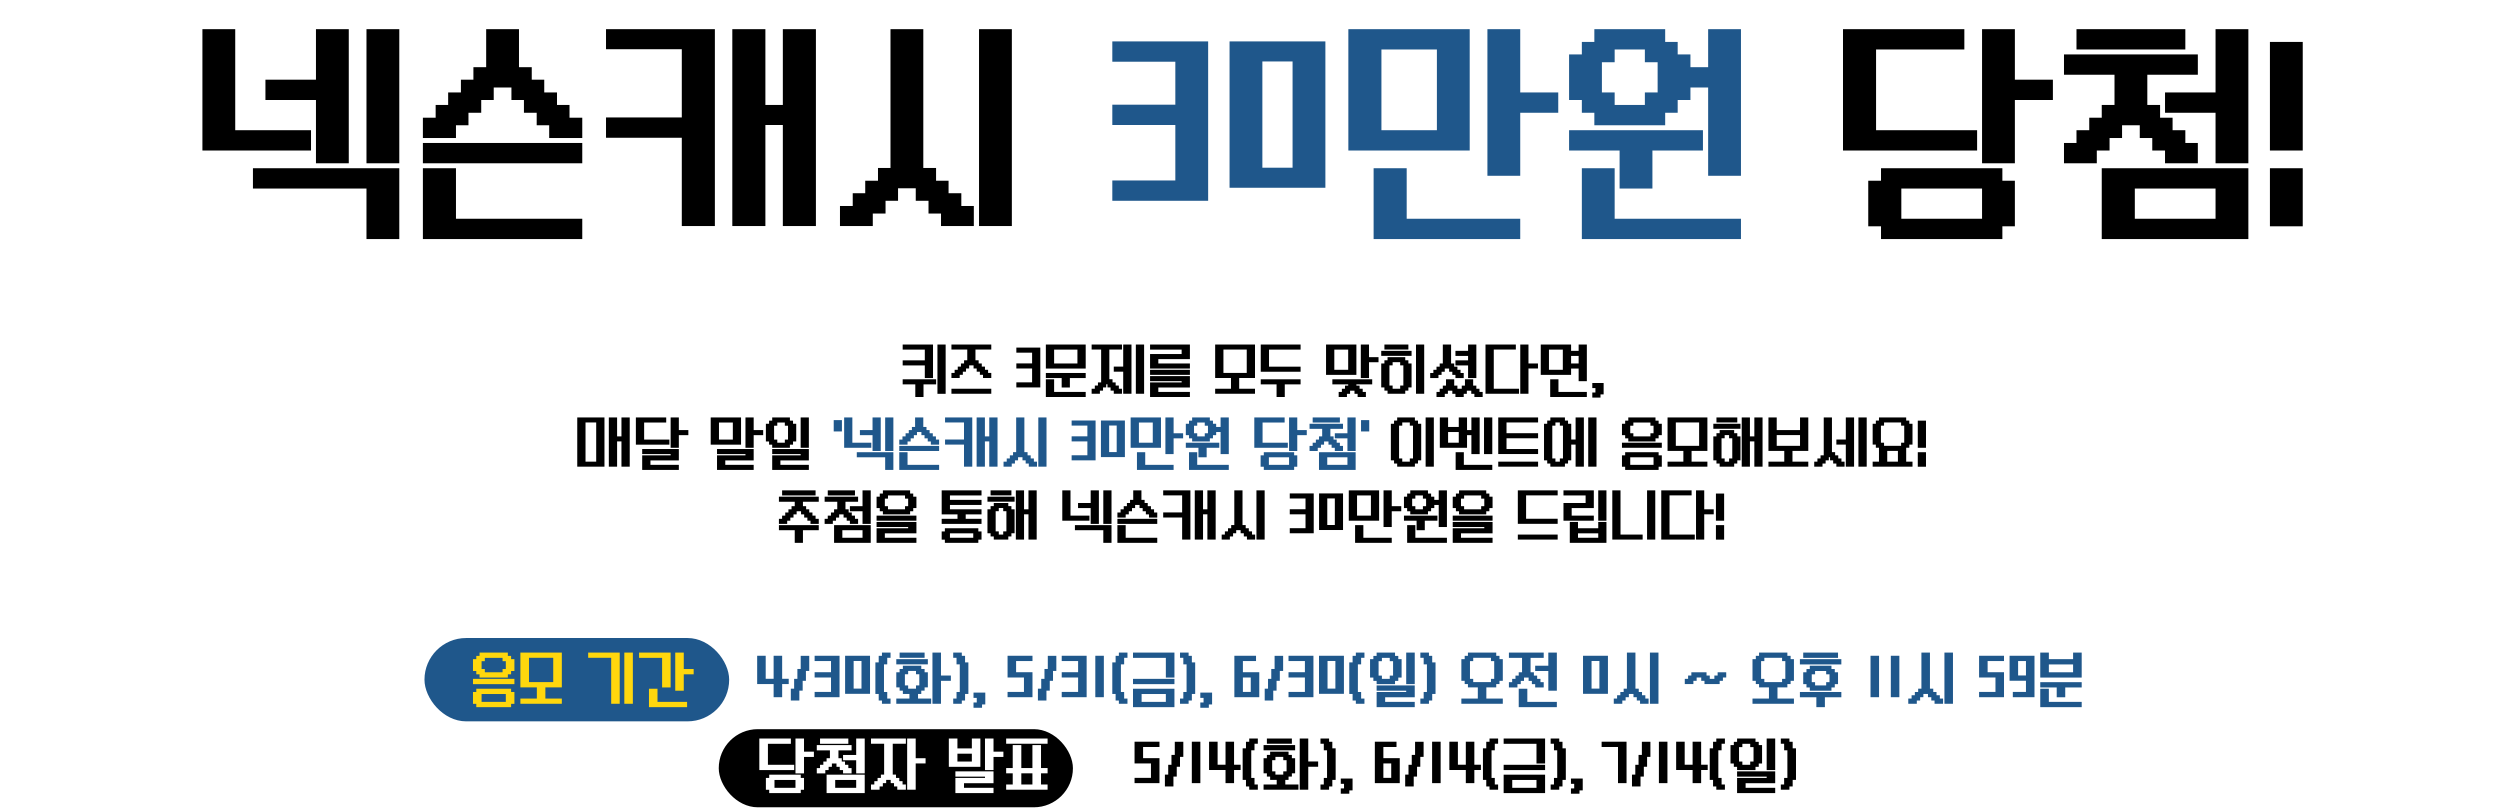 <svg width="960" height="311" viewBox="0 0 960 311" fill="none" xmlns="http://www.w3.org/2000/svg">
<g filter="url(#filter0_d_5011_5740)">
<path d="M140.729 87.8V68.4H97.129V60.6H153.329V87.8H140.729ZM121.329 58.7V34.4H101.929V26.6H121.329V7.2H133.929V58.7H121.329ZM140.729 58.7V7.2H153.329V58.7H140.729ZM77.729 53.8V7.2H90.329V46H119.429V53.8H77.729ZM162.39 87.8V60.6H175.09V80H223.59V87.8H162.39ZM162.39 58.7V50.9H223.59V58.7H162.39ZM162.39 49V41.2H167.29V36.3H172.09V31.5H176.99V26.6H181.79V21.8H186.69V7.2H199.29V21.8H204.19V26.6H208.99V31.5H213.89V36.3H218.69V41.2H223.59V49H210.89V44.1H206.09V39.3H201.19V34.4H196.39V29.6H189.59V34.4H184.79V39.3H179.89V44.1H175.09V49H162.39ZM261.81 82.8V48.9H232.71V41.1H261.81V14.9H232.71V7.2H274.51V82.8H261.81ZM281.21 82.8V7.2H293.91V36.3H300.61V7.2H313.31V82.8H300.61V44H293.91V82.8H281.21ZM322.549 82.8V75.1H327.449V70.2H332.249V65.4H337.149V60.5H341.949V7.2H354.549V60.5H359.449V65.4H364.249V70.2H369.149V75.1H373.949V82.8H361.349V78H356.549V73.1H351.649V68.3H344.849V73.1H340.049V78H335.149V82.8H322.549ZM375.949 82.8V7.2H388.549V82.8H375.949ZM722.31 87.8V82.9H717.41V65.4H722.31V60.6H768.91V65.4H773.71V82.9H768.91V87.8H722.31ZM761.11 80V68.4H730.11V80H761.11ZM761.11 58.7V7.2H773.71V26.6H788.31V34.4H773.71V58.7H761.11ZM707.71 53.8V7.2H754.31V15H720.41V46H759.21V53.8H707.71ZM807.071 87.8V60.6H863.371V87.8H807.071ZM850.771 80V68.4H819.771V80H850.771ZM792.571 58.7V50.9H797.371V46H802.271V41.2H807.071V36.3H811.971V24.7H792.571V16.9H843.971V24.7H824.571V36.3H829.471V41.2H834.271V46H839.171V50.9H843.971V58.7H831.371V53.8H826.471V49H821.671V44.1H814.871V49H810.071V53.8H805.171V58.7H792.571ZM850.771 58.7V39.3H831.371V31.5H850.771V7.2H863.371V58.7H850.771ZM797.371 15V7.2H839.171V15H797.371ZM871.651 82.9V60.6H884.251V82.9H871.651ZM871.651 53.8V12.1H884.251V53.8H871.651Z" fill="black"/>
<path d="M427.129 73.1V65.3H451.329V44H427.129V36.2H451.329V19.7H427.129V11.9H463.929V73.1H427.129ZM472.149 68.1V11.9H508.949V68.1H472.149ZM496.349 60.4V19.6H484.749V60.4H496.349ZM527.468 87.8V60.6H540.168V80H583.768V87.8H527.468ZM571.168 63.5V7.2H583.768V31.5H598.368V39.3H583.768V63.5H571.168ZM517.768 53.8V7.2H564.368V53.8H517.768ZM551.768 46V15H530.468V46H551.768ZM607.429 87.8V60.6H620.029V80H668.529V87.8H607.429ZM621.929 68.4V53.8H602.529V46H653.929V53.8H634.529V68.4H621.929ZM655.929 63.5V29.6H649.129V34.4H644.229V39.3H639.429V44.1H612.229V39.3H607.429V34.4H602.529V16.9H607.429V12.1H612.229V7.2H639.429V12.1H644.229V16.9H649.129V21.8H655.929V7.2H668.529V63.5H655.929ZM631.629 36.3V31.5H636.529V19.9H631.629V15H620.029V19.9H615.129V31.5H620.029V36.3H631.629Z" fill="#1F578B"/>
</g>
<g clip-path="url(#clip0_5011_5740)">
<path d="M351.477 152.45V147.6H346.627V145.65H359.477V147.6H354.627V152.45H351.477ZM359.977 151.225V132.3H363.127V151.225H359.977ZM355.127 145.175V140.325H346.627V138.375H355.127V134.25H346.627V132.3H358.277V145.175H355.127ZM365.352 151.2V149.275H380.652V151.2H365.352ZM365.352 145.15V143.2H366.577V142H367.777V140.775H369.002V139.575H370.202V138.35H371.427V134.225H365.352V132.3H380.652V134.225H374.577V138.35H375.802V139.575H377.002V140.775H378.227V142H379.427V143.2H380.652V145.15H377.477V143.925H376.277V142.725H375.052V141.5H373.852V140.3H372.152V141.5H370.952V142.725H369.727V143.925H368.527V145.15H365.352ZM390.277 148.775V146.825H396.327V141.5H390.277V139.55H396.327V135.425H390.277V133.475H399.477V148.775H390.277ZM401.607 152.45V145.65H404.782V150.5H416.907V152.45H401.607ZM407.682 148.8V145.175H401.607V143.225H416.907V145.175H410.832V148.8H407.682ZM401.607 141.525V132.3H416.907V141.525H401.607ZM413.732 139.575V134.25H404.782V139.575H413.732ZM419.187 151.2V149.275H420.412V148.05H421.612V146.85H422.837V134.225H419.187V132.3H430.837V134.225H425.987V145.625H427.212V146.85H428.412V148.05H429.637V149.275H430.837V151.2H427.687V150H426.462V148.775H425.262V147.575H424.787V148.775H423.562V150H422.362V151.2H419.187ZM431.312 151.2V142.725H427.687V140.775H431.312V132.3H434.487V151.2H431.312ZM436.162 151.2V132.3H439.337V151.2H436.162ZM441.622 152.45V146.85H453.747V146.375H441.622V144.425H456.922V148.8H444.797V150.5H456.922V152.45H441.622ZM441.622 143.95V142H456.922V143.95H441.622ZM441.622 141.525V135.95H453.747V134.25H441.622V132.3H456.922V137.9H444.797V139.575H456.922V141.525H441.622ZM466.622 151.2V149.275H472.697V145.15H466.622V132.3H481.922V145.15H475.847V149.275H481.922V151.2H466.622ZM478.747 143.2V134.225H469.797V143.2H478.747ZM490.202 152.45V147.6H484.127V145.65H499.427V147.6H493.352V152.45H490.202ZM484.127 142.75V132.3H499.427V134.25H487.302V140.8H499.427V142.75H484.127ZM514.052 152.45V150.5H515.277V149.275H516.477V148.075H517.702V147.6H511.627V145.65H526.927V147.6H520.852V148.075H522.077V149.275H523.277V150.5H524.502V152.45H521.327V151.225H520.127V150.025H518.427V151.225H517.227V152.45H514.052ZM522.552 145.175V132.3H525.702V137.15H529.352V139.1H525.702V145.175H522.552ZM509.202 143.95V132.3H520.852V143.95H509.202ZM517.702 142V134.25H512.377V142H517.702ZM532.817 151.2V150H531.617V148.775H530.392V139.575H531.617V138.35H532.817V137.15H539.617V138.35H540.817V139.575H542.042V148.775H540.817V150H539.617V151.2H532.817ZM543.742 151.2V132.3H546.892V151.2H543.742ZM537.667 149.275V148.05H538.892V140.3H537.667V139.075H534.767V140.3H533.542V148.05H534.767V149.275H537.667ZM530.392 136.65V134.725H542.042V136.65H530.392ZM531.617 134.225V132.3H540.817V134.225H531.617ZM551.617 152.45V150.5H552.842V149.275H554.042V148.075H555.267V145.65H558.417V148.075H559.642V149.275H561.317V148.075H562.542V145.65H565.692V148.075H566.917V149.275H568.117V150.5H569.342V152.45H566.167V151.225H564.967V150.025H563.267V151.225H562.067V152.45H558.892V151.225H557.692V150.025H555.992V151.225H554.792V152.45H551.617ZM549.192 145.175V143.225H550.417V142H551.617V140.8H552.842V139.575H554.042V132.3H557.217V139.575H558.417V140.8H559.642V142H560.842V143.225H562.067V145.175H558.892V143.95H557.692V142.75H556.467V141.525H554.792V142.75H553.567V143.95H552.367V145.175H549.192ZM563.742 145.175V140.325H558.892V138.375H563.742V136.675H558.892V134.725H563.742V132.3H566.917V145.175H563.742ZM570.432 151.2V132.3H582.082V134.225H573.607V149.275H583.307V151.2H570.432ZM583.782 151.2V132.3H586.932V139.575H590.582V141.5H586.932V151.2H583.782ZM595.273 152.45V145.65H598.448V150.5H609.348V152.45H595.273ZM606.198 146.375V141.525H603.298V143.95H591.648V132.3H603.298V134.725H606.198V132.3H609.348V146.375H606.198ZM600.123 142V134.25H594.798V142H600.123ZM606.198 139.575V136.675H603.298V139.575H606.198ZM611.443 152.675V150.725H612.643V149.025H611.443V147.075H615.793V151.45H614.593V152.675H611.443ZM221.665 179.2V160.3H232.115V179.2H221.665ZM233.79 179.2V160.3H236.965V167.575H238.64V160.3H241.815V179.2H238.64V169.5H236.965V179.2H233.79ZM228.94 177.275V162.225H224.84V177.275H228.94ZM246.6 180.45V174.85H257.525V174.375H246.6V172.425H260.675V176.8H249.775V178.5H260.675V180.45H246.6ZM257.525 171.95V160.3H260.675V165.15H264.325V167.1H260.675V171.95H257.525ZM244.175 170.75V160.3H255.825V162.25H247.35V168.8H257.05V170.75H244.175ZM275.335 180.45V174.85H286.26V174.375H275.335V172.425H289.41V176.8H278.51V178.5H289.41V180.45H275.335ZM286.26 171.95V160.3H289.41V165.15H293.06V167.1H289.41V171.95H286.26ZM272.91 170.75V160.3H284.56V170.75H272.91ZM281.41 168.8V162.25H276.085V168.8H281.41ZM296.526 180.45V174.85H307.451V174.375H296.526V172.425H310.601V176.8H299.676V178.5H310.601V180.45H296.526ZM296.526 171.95V170.75H295.326V169.525H294.101V162.725H295.326V161.525H296.526V160.3H303.326V161.525H304.526V162.725H305.751V169.525H304.526V170.75H303.326V171.95H296.526ZM307.451 171.95V160.3H310.601V171.95H307.451ZM301.376 170V168.8H302.601V163.475H301.376V162.25H298.476V163.475H297.251V168.8H298.476V170H301.376ZM536.516 179.2V178H535.316V176.775H534.091V162.725H535.316V161.5H536.516V160.3H543.316V161.5H544.516V162.725H545.741V176.775H544.516V178H543.316V179.2H536.516ZM547.441 179.2V160.3H550.591V179.2H547.441ZM541.366 177.275V176.05H542.591V163.45H541.366V162.225H538.466V163.45H537.241V176.05H538.466V177.275H541.366ZM558.966 180.45V173.65H562.116V178.5H573.041V180.45H558.966ZM565.016 174.375V167.1H563.341V171.95H552.891V160.3H556.066V163.95H560.166V160.3H563.341V165.15H565.016V160.3H568.191V174.375H565.016ZM569.866 174.375V160.3H573.041V174.375H569.866ZM560.166 170V165.9H556.066V170H560.166ZM575.326 179.2V177.275H590.626V179.2H575.326ZM575.326 174.35V160.3H590.626V162.225H578.501V166.35H590.626V168.3H578.501V172.425H590.626V174.35H575.326ZM595.33 179.2V178H594.13V176.775H592.905V162.725H594.13V161.5H595.33V160.3H600.93V161.5H602.13V162.725H603.355V168.775H605.03V160.3H608.205V179.2H605.03V170.725H603.355V176.775H602.13V178H600.93V179.2H595.33ZM609.88 179.2V160.3H613.055V179.2H609.88ZM598.98 177.275V176.05H600.18V163.45H598.98V162.225H597.28V163.45H596.08V176.05H597.28V177.275H598.98ZM624.06 180.45V179.225H622.835V174.85H624.06V173.65H636.91V174.85H638.135V179.225H636.91V180.45H624.06ZM634.96 178.5V175.6H626.01V178.5H634.96ZM622.835 171.95V170H638.135V171.95H622.835ZM625.26 169.525V168.325H624.06V167.1H622.835V162.725H624.06V161.525H625.26V160.3H635.71V161.525H636.91V162.725H638.135V167.1H636.91V168.325H635.71V169.525H625.26ZM633.76 167.575V166.375H634.96V163.475H633.76V162.25H627.21V163.475H626.01V166.375H627.21V167.575H633.76ZM640.34 179.2V177.275H646.415V173.15H640.34V160.3H655.64V173.15H649.565V177.275H655.64V179.2H640.34ZM652.465 171.2V162.225H643.515V171.2H652.465ZM660.345 179.2V178H659.12V176.775H657.92V167.575H659.12V166.35H660.345V165.15H665.92V166.35H667.12V167.575H668.345V176.775H667.12V178H665.92V179.2H660.345ZM668.82 179.2V160.3H671.97V167.575H673.67V160.3H676.82V179.2H673.67V169.5H671.97V179.2H668.82ZM663.97 177.275V176.05H665.195V168.3H663.97V167.075H662.27V168.3H661.07V176.05H662.27V177.275H663.97ZM657.92 164.65V162.725H668.345V164.65H657.92ZM659.12 162.225V160.3H667.12V162.225H659.12ZM679.085 179.2V177.275H685.16V173.15H679.085V160.3H682.26V165.15H691.21V160.3H694.385V173.15H688.31V177.275H694.385V179.2H679.085ZM691.21 171.2V167.075H682.26V171.2H691.21ZM696.665 179.2V177.275H697.89V176.05H699.09V174.85H700.315V160.3H703.465V173.625H704.69V174.85H705.89V176.05H707.115V177.275H708.315V179.2H705.165V178H703.94V176.775H702.74V175.575H702.265V176.775H701.04V178H699.84V179.2H696.665ZM708.79 179.2V170.725H705.165V168.775H708.79V160.3H711.965V179.2H708.79ZM713.64 179.2V160.3H716.815V179.2H713.64ZM719.1 179.2V177.275H721.525V171.925H720.325V170.725H719.1V162.725H720.325V161.5H721.525V160.3H731.975V161.5H733.175V162.725H734.4V170.725H733.175V171.925H731.975V177.275H734.4V179.2H719.1ZM728.8 177.275V173.15H724.7V177.275H728.8ZM730.025 171.2V170H731.225V163.45H730.025V162.225H723.475V163.45H722.275V170H723.475V171.2H730.025ZM736.43 179.225V173.65H739.58V179.225H736.43ZM736.43 171.95V161.525H739.58V171.95H736.43ZM305.18 208.45V203.6H299.105V201.65H314.405V203.6H308.33V208.45H305.18ZM299.105 201.175V199.225H300.33V198H301.53V196.8H302.755V195.575H303.955V194.375H305.18V192.675H299.105V190.725H314.405V192.675H308.33V194.375H309.555V195.575H310.755V196.8H311.98V198H313.18V199.225H314.405V201.175H311.23V199.95H310.03V198.75H308.805V197.525H307.605V196.325H305.905V197.525H304.705V198.75H303.48V199.95H302.28V201.175H299.105ZM300.33 190.25V188.3H313.18V190.25H300.33ZM320.285 208.45V201.65H334.36V208.45H320.285ZM331.21 206.5V203.6H323.46V206.5H331.21ZM316.66 201.175V199.225H317.86V198H319.085V196.8H320.285V195.575H321.51V192.675H316.66V190.725H329.51V192.675H324.66V195.575H325.885V196.8H327.085V198H328.31V199.225H329.51V201.175H326.36V199.95H325.135V198.75H323.935V197.525H322.235V198.75H321.035V199.95H319.81V201.175H316.66ZM331.21 201.175V196.325H326.36V194.375H331.21V188.3H334.36V201.175H331.21ZM317.86 190.25V188.3H328.31V190.25H317.86ZM336.605 208.45V202.85H348.73V202.375H336.605V200.425H351.905V204.8H339.78V206.5H351.905V208.45H336.605ZM336.605 199.95V198H351.905V199.95H336.605ZM339.03 197.525V196.325H337.83V195.1H336.605V190.725H337.83V189.525H339.03V188.3H349.48V189.525H350.68V190.725H351.905V195.1H350.68V196.325H349.48V197.525H339.03ZM347.53 195.575V194.375H348.73V191.475H347.53V190.25H340.98V191.475H339.78V194.375H340.98V195.575H347.53ZM362.83 208.45V207.225H361.605V204.075H362.83V202.85H375.68V204.075H376.905V207.225H375.68V208.45H362.83ZM373.73 206.5V204.8H364.78V206.5H373.73ZM361.605 201.175V199.225H367.68V197.525H361.605V188.3H376.905V190.25H364.78V191.95H376.905V193.9H364.78V195.575H376.905V197.525H370.83V199.225H376.905V201.175H361.605ZM381.61 207.2V206H380.385V204.775H379.185V195.575H380.385V194.35H381.61V193.15H387.185V194.35H388.385V195.575H389.61V204.775H388.385V206H387.185V207.2H381.61ZM390.085 207.2V188.3H393.235V195.575H394.935V188.3H398.085V207.2H394.935V197.5H393.235V207.2H390.085ZM385.235 205.275V204.05H386.46V196.3H385.235V195.075H383.535V196.3H382.335V204.05H383.535V205.275H385.235ZM379.185 192.65V190.725H389.61V192.65H379.185ZM380.385 190.225V188.3H388.385V190.225H380.385ZM423.67 208.45V203.6H412.77V201.65H426.82V208.45H423.67ZM418.82 201.175V195.1H413.97V193.15H418.82V188.3H421.97V201.175H418.82ZM423.67 201.175V188.3H426.82V201.175H423.67ZM407.92 199.95V188.3H411.07V198H418.345V199.95H407.92ZM429.085 208.45V201.65H432.26V206.5H444.385V208.45H429.085ZM429.085 201.175V199.225H444.385V201.175H429.085ZM429.085 198.75V196.8H430.31V195.575H431.51V194.375H432.735V193.15H433.935V191.95H435.16V188.3H438.31V191.95H439.535V193.15H440.735V194.375H441.96V195.575H443.16V196.8H444.385V198.75H441.21V197.525H440.01V196.325H438.785V195.1H437.585V193.9H435.885V195.1H434.685V196.325H433.46V197.525H432.26V198.75H429.085ZM453.94 207.2V198.725H446.665V196.775H453.94V190.225H446.665V188.3H457.115V207.2H453.94ZM458.79 207.2V188.3H461.965V195.575H463.64V188.3H466.815V207.2H463.64V197.5H461.965V207.2H458.79ZM469.125 207.2V205.275H470.35V204.05H471.55V202.85H472.775V201.625H473.975V188.3H477.125V201.625H478.35V202.85H479.55V204.05H480.775V205.275H481.975V207.2H478.825V206H477.625V204.775H476.4V203.575H474.7V204.775H473.5V206H472.275V207.2H469.125ZM482.475 207.2V188.3H485.625V207.2H482.475ZM495.27 204.775V202.825H501.32V197.5H495.27V195.55H501.32V191.425H495.27V189.475H504.47V204.775H495.27ZM506.525 203.525V189.475H515.725V203.525H506.525ZM512.575 201.6V191.4H509.675V201.6H512.575ZM520.355 208.45V201.65H523.53V206.5H534.43V208.45H520.355ZM531.28 202.375V188.3H534.43V194.375H538.08V196.325H534.43V202.375H531.28ZM517.93 199.95V188.3H529.58V199.95H517.93ZM526.43 198V190.25H521.105V198H526.43ZM540.345 208.45V201.65H543.495V206.5H555.62V208.45H540.345ZM543.97 203.6V199.95H539.12V198H551.97V199.95H547.12V203.6H543.97ZM552.47 202.375V193.9H550.77V195.1H549.545V196.325H548.345V197.525H541.545V196.325H540.345V195.1H539.12V190.725H540.345V189.525H541.545V188.3H548.345V189.525H549.545V190.725H550.77V191.95H552.47V188.3H555.62V202.375H552.47ZM546.395 195.575V194.375H547.62V191.475H546.395V190.25H543.495V191.475H542.27V194.375H543.495V195.575H546.395ZM557.845 208.45V202.85H569.97V202.375H557.845V200.425H573.145V204.8H561.02V206.5H573.145V208.45H557.845ZM557.845 199.95V198H573.145V199.95H557.845ZM560.27 197.525V196.325H559.07V195.1H557.845V190.725H559.07V189.525H560.27V188.3H570.72V189.525H571.92V190.725H573.145V195.1H571.92V196.325H570.72V197.525H560.27ZM568.77 195.575V194.375H569.97V191.475H568.77V190.25H562.22V191.475H561.02V194.375H562.22V195.575H568.77ZM582.845 207.2V205.275H598.145V207.2H582.845ZM582.845 201.15V188.3H598.145V190.225H586.02V199.2H598.145V201.15H582.845ZM602.8 208.45V200.425H605.95V202.85H613.725V200.425H616.875V208.45H602.8ZM613.725 206.5V204.8H605.95V206.5H613.725ZM600.375 199.95V193.15H608.875V190.25H600.375V188.3H612.025V195.1H603.525V198H612.025V199.95H600.375ZM613.725 199.95V188.3H616.875V199.95H613.725ZM619.125 207.2V188.3H622.275V205.275H630.775V207.2H619.125ZM632.475 207.2V188.3H635.625V207.2H632.475ZM637.925 207.2V188.3H649.575V190.225H641.1V205.275H650.8V207.2H637.925ZM651.275 207.2V188.3H654.425V195.575H658.075V197.5H654.425V207.2H651.275ZM658.915 207.225V201.65H662.065V207.225H658.915ZM658.915 199.95V189.525H662.065V199.95H658.915Z" fill="black"/>
<path d="M320.146 165.675V161.325H323.296V165.675H320.146ZM339.905 180.45V175.6H329.005V173.65H343.055V180.45H339.905ZM335.055 173.175V167.1H330.205V165.15H335.055V160.3H338.205V173.175H335.055ZM339.905 173.175V160.3H343.055V173.175H339.905ZM324.155 171.95V160.3H327.305V170H334.58V171.95H324.155ZM345.321 180.45V173.65H348.496V178.5H360.621V180.45H345.321ZM345.321 173.175V171.225H360.621V173.175H345.321ZM345.321 170.75V168.8H346.546V167.575H347.746V166.375H348.971V165.15H350.171V163.95H351.396V160.3H354.546V163.95H355.771V165.15H356.971V166.375H358.196V167.575H359.396V168.8H360.621V170.75H357.446V169.525H356.246V168.325H355.021V167.1H353.821V165.9H352.121V167.1H350.921V168.325H349.696V169.525H348.496V170.75H345.321ZM370.176 179.2V170.725H362.901V168.775H370.176V162.225H362.901V160.3H373.351V179.2H370.176ZM375.026 179.2V160.3H378.201V167.575H379.876V160.3H383.051V179.2H379.876V169.5H378.201V179.2H375.026ZM385.36 179.2V177.275H386.585V176.05H387.785V174.85H389.01V173.625H390.21V160.3H393.36V173.625H394.585V174.85H395.785V176.05H397.01V177.275H398.21V179.2H395.06V178H393.86V176.775H392.635V175.575H390.935V176.775H389.735V178H388.51V179.2H385.36ZM398.71 179.2V160.3H401.86V179.2H398.71ZM411.505 176.775V174.825H417.555V169.5H411.505V167.55H417.555V163.425H411.505V161.475H420.705V176.775H411.505ZM422.76 175.525V161.475H431.96V175.525H422.76ZM428.81 173.6V163.4H425.91V173.6H428.81ZM436.59 180.45V173.65H439.765V178.5H450.665V180.45H436.59ZM447.515 174.375V160.3H450.665V166.375H454.315V168.325H450.665V174.375H447.515ZM434.165 171.95V160.3H445.815V171.95H434.165ZM442.665 170V162.25H437.34V170H442.665ZM456.58 180.45V173.65H459.73V178.5H471.855V180.45H456.58ZM460.205 175.6V171.95H455.355V170H468.205V171.95H463.355V175.6H460.205ZM468.705 174.375V165.9H467.005V167.1H465.78V168.325H464.58V169.525H457.78V168.325H456.58V167.1H455.355V162.725H456.58V161.525H457.78V160.3H464.58V161.525H465.78V162.725H467.005V163.95H468.705V160.3H471.855V174.375H468.705ZM462.63 167.575V166.375H463.855V163.475H462.63V162.25H459.73V163.475H458.505V166.375H459.73V167.575H462.63ZM485.301 180.45V179.225H484.076V174.85H485.301V173.65H496.951V174.85H498.151V179.225H496.951V180.45H485.301ZM495.001 178.5V175.6H487.251V178.5H495.001ZM495.001 173.175V160.3H498.151V165.15H501.801V167.1H498.151V173.175H495.001ZM481.651 171.95V160.3H493.301V162.25H484.826V170H494.526V171.95H481.651ZM506.491 180.45V173.65H520.566V180.45H506.491ZM517.416 178.5V175.6H509.666V178.5H517.416ZM502.866 173.175V171.225H504.066V170H505.291V168.8H506.491V167.575H507.716V164.675H502.866V162.725H515.716V164.675H510.866V167.575H512.091V168.8H513.291V170H514.516V171.225H515.716V173.175H512.566V171.95H511.341V170.75H510.141V169.525H508.441V170.75H507.241V171.95H506.016V173.175H502.866ZM517.416 173.175V168.325H512.566V166.375H517.416V160.3H520.566V173.175H517.416ZM504.066 162.25V160.3H514.516V162.25H504.066ZM522.636 165.675V161.325H525.786V165.675H522.636Z" fill="#1F578B"/>
</g>
<rect x="163" y="245" width="117" height="32" rx="16" fill="#1F578B"/>
<rect x="276" y="280" width="136" height="30" rx="15" fill="black"/>
<path d="M182.898 271.548V270.274H181.624V265.724H182.898V264.476H196.262V265.724H197.536V270.274H196.262V271.548H182.898ZM194.234 269.52V266.504H184.926V269.52H194.234ZM181.624 262.708V260.68H197.536V262.708H181.624ZM184.146 260.186V258.938H182.898V257.664H181.624V253.114H182.898V251.866H184.146V250.592H195.014V251.866H196.262V253.114H197.536V257.664H196.262V258.938H195.014V260.186H184.146ZM192.986 258.158V256.91H194.234V253.894H192.986V252.62H186.174V253.894H184.926V256.91H186.174V258.158H192.986ZM199.83 270.248V268.246H206.148V263.956H199.83V250.592H215.742V263.956H209.424V268.246H215.742V270.248H199.83ZM212.44 261.928V252.594H203.132V261.928H212.44ZM234.696 270.248V252.594H225.856V250.592H237.972V270.248H234.696ZM239.74 270.248V250.592H243.016V270.248H239.74ZM249.204 271.548V264.476H252.48V269.52H263.842V271.548H249.204ZM259.292 265.23V250.592H262.568V256.91H266.364V258.938H262.568V265.23H259.292ZM254.248 263.982V252.62H245.408V250.592H257.524V263.982H254.248Z" fill="#FFD70D"/>
<path d="M295.376 304.548V303.274H294.102V298.724H295.376V297.476H307.492V298.724H308.74V303.274H307.492V304.548H295.376ZM305.464 302.52V299.504H297.404V302.52H305.464ZM305.464 296.982V283.592H308.74V288.636H312.536V290.664H308.74V296.982H305.464ZM291.58 295.708V283.592H303.696V285.62H294.882V293.68H304.97V295.708H291.58ZM317.414 304.548V297.476H332.052V304.548H317.414ZM328.776 302.52V299.504H320.716V302.52H328.776ZM313.644 296.982V294.954H314.892V293.68H316.166V292.432H317.414V291.158H318.688V288.142H313.644V286.114H327.008V288.142H321.964V291.158H323.238V292.432H324.486V293.68H325.76V294.954H327.008V296.982H323.732V295.708H322.458V294.46H321.21V293.186H319.442V294.46H318.194V295.708H316.92V296.982H313.644ZM328.776 296.982V291.938H323.732V289.91H328.776V283.592H332.052V296.982H328.776ZM314.892 285.62V283.592H325.76V285.62H314.892ZM334.465 303.248V301.246H335.739V299.972H336.987V298.724H338.261V297.45H339.509V285.594H334.465V283.592H347.855V285.594H342.811V297.45H344.059V298.724H345.333V299.972H346.581V301.246H347.855V303.248H344.553V302H343.305V300.726H342.031V299.478H340.289V300.726H339.015V302H337.767V303.248H334.465ZM348.349 303.248V283.592H351.625V291.158H355.421V293.16H351.625V303.248H348.349ZM366.872 304.548V298.724H378.234V298.23H366.872V296.202H381.51V300.752H370.174V302.52H381.51V304.548H366.872ZM378.234 295.708V283.592H381.51V288.636H385.306V290.664H381.51V295.708H378.234ZM364.35 294.46V283.592H367.652V287.388H373.19V283.592H376.466V294.46H364.35ZM373.19 292.432V289.416H367.652V292.432H373.19ZM386.362 303.248V301.246H388.884V296.956H386.362V294.928H388.884V286.114H392.186V294.928H396.45V286.114H399.752V294.928H402.274V296.956H399.752V301.246H402.274V303.248H386.362ZM396.45 301.246V296.956H392.186V301.246H396.45ZM386.362 285.594V283.592H402.274V285.594H386.362Z" fill="white"/>
<path d="M297.07 267.726V262.682H290.752V251.814H294.028V260.654H297.07V251.814H300.346V260.654H302.868V262.682H300.346V267.726H297.07ZM303.674 269V264.45H304.948V260.68H306.196V256.884H307.47V251.84H310.746V257.638H309.472V261.434H308.224V265.204H306.95V269H303.674ZM312.816 267.726V265.698H319.108V260.16H312.816V258.132H319.108V253.842H312.816V251.814H322.384V267.726H312.816ZM324.521 266.426V251.814H334.089V266.426H324.521ZM330.813 264.424V253.816H327.797V264.424H330.813ZM338.67 270.248V269H337.422V266.478H336.148V254.362H337.422V251.84H338.67V250.592H341.972V252.594H340.698V255.116H339.45V265.724H340.698V268.246H341.972V270.248H338.67ZM344.177 270.248V268.246H349.221V266.478H346.699V265.204H345.451V263.956H344.177V258.158H345.451V256.884H346.699V255.636H353.771V256.884H355.045V258.158H356.293V263.956H355.045V265.204H353.771V266.478H352.523V268.246H357.567V270.248H344.177ZM358.061 270.248V250.592H361.337V259.406H365.133V261.434H361.337V270.248H358.061ZM351.743 264.45V263.202H353.017V258.912H351.743V257.638H348.727V258.912H347.479V263.202H348.727V264.45H351.743ZM344.177 255.116V253.114H356.293V255.116H344.177ZM345.451 252.594V250.592H355.045V252.594H345.451ZM366.033 270.248V268.246H367.307V265.724H368.555V255.116H367.307V252.594H366.033V250.592H369.335V251.84H370.583V254.362H371.857V266.478H370.583V269H369.335V270.248H366.033ZM373.828 271.782V269.754H375.076V267.986H373.828V265.958H378.352V270.508H377.104V271.782H373.828ZM386.906 267.726V265.698H393.198V260.16H386.906V251.814H396.474V253.842H390.182V258.132H396.474V267.726H386.906ZM398.559 269V264.45H399.833V260.68H401.081V256.884H402.355V251.84H405.631V257.638H404.357V261.434H403.109V265.204H401.835V269H398.559ZM407.701 267.726V265.698H413.993V260.16H407.701V258.132H413.993V253.842H407.701V251.814H417.269V267.726H407.701ZM420.602 267.726V251.814H423.878V267.726H420.602ZM429.645 270.248V269H428.397V266.478H427.123V254.362H428.397V251.84H429.645V250.592H432.947V252.594H431.673V255.116H430.425V265.724H431.673V268.246H432.947V270.248H429.645ZM435.074 271.548V264.476H450.986V271.548H435.074ZM447.684 269.52V266.504H438.376V269.52H447.684ZM435.074 262.708V260.68H450.986V262.708H435.074ZM447.684 260.186V252.62H435.074V250.592H450.986V260.186H447.684ZM453.123 270.248V268.246H454.397V265.724H455.645V255.116H454.397V252.594H453.123V250.592H456.425V251.84H457.673V254.362H458.947V266.478H457.673V269H456.425V270.248H453.123ZM460.918 271.782V269.754H462.166V267.986H460.918V265.958H465.442V270.508H464.194V271.782H460.918ZM473.996 267.726V251.814H482.316V253.842H477.272V258.132H483.564V267.726H473.996ZM480.288 265.698V260.16H477.272V265.698H480.288ZM485.649 269V264.45H486.923V260.68H488.171V256.884H489.445V251.84H492.721V257.638H491.447V261.434H490.199V265.204H488.925V269H485.649ZM494.791 267.726V265.698H501.083V260.16H494.791V258.132H501.083V253.842H494.791V251.814H504.359V267.726H494.791ZM506.496 266.426V251.814H516.064V266.426H506.496ZM512.788 264.424V253.816H509.772V264.424H512.788ZM520.645 270.248V269H519.397V266.478H518.123V254.362H519.397V251.84H520.645V250.592H523.947V252.594H522.673V255.116H521.425V265.724H522.673V268.246H523.947V270.248H520.645ZM528.622 271.548V265.724H539.984V265.23H528.622V263.202H543.26V267.752H531.898V269.52H543.26V271.548H528.622ZM528.622 262.708V261.46H527.374V260.186H526.1V253.114H527.374V251.866H528.622V250.592H535.694V251.866H536.942V253.114H538.216V260.186H536.942V261.46H535.694V262.708H528.622ZM539.984 262.708V250.592H543.26V262.708H539.984ZM533.666 260.68V259.432H534.94V253.894H533.666V252.62H530.65V253.894H529.376V259.432H530.65V260.68H533.666ZM545.418 270.248V268.246H546.692V265.724H547.94V255.116H546.692V252.594H545.418V250.592H548.72V251.84H549.968V254.362H551.242V266.478H549.968V269H548.72V270.248H545.418ZM561.164 270.248V268.246H567.482V263.956H563.686V262.682H562.438V261.434H561.164V253.114H562.438V251.84H563.686V250.592H574.554V251.84H575.802V253.114H577.076V261.434H575.802V262.682H574.554V263.956H570.758V268.246H577.076V270.248H561.164ZM572.526 261.928V260.68H573.774V253.868H572.526V252.594H565.714V253.868H564.466V260.68H565.714V261.928H572.526ZM583.191 271.548V264.476H586.493V269.52H597.829V271.548H583.191ZM594.553 265.23V257.664H589.509V255.636H594.553V250.592H597.829V265.23H594.553ZM579.421 263.982V261.954H580.669V260.68H581.943V259.432H583.191V258.158H584.465V252.62H579.421V250.592H592.785V252.62H587.741V258.158H589.015V259.432H590.263V260.68H591.537V261.954H592.785V263.982H589.509V262.708H588.235V261.46H586.987V260.186H585.219V261.46H583.971V262.708H582.697V263.982H579.421ZM607.88 266.426V251.814H617.448V266.426H607.88ZM614.172 264.424V253.816H611.156V264.424H614.172ZM619.69 270.248V268.246H620.964V266.972H622.212V265.724H623.486V264.45H624.734V250.592H628.01V264.45H629.284V265.724H630.532V266.972H631.806V268.246H633.054V270.248H629.778V269H628.53V267.726H627.256V266.478H625.488V267.726H624.24V269H622.966V270.248H619.69ZM633.574 270.248V250.592H636.85V270.248H633.574ZM646.958 262.682V260.68H648.232V259.406H649.48V258.158H655.304V259.406H656.552V260.68H658.32V259.406H659.568V258.158H662.87V260.16H661.596V261.434H660.348V262.682H654.524V261.434H653.276V260.16H651.508V261.434H650.26V262.682H646.958ZM672.958 270.248V268.246H679.276V263.956H675.48V262.682H674.232V261.434H672.958V253.114H674.232V251.84H675.48V250.592H686.348V251.84H687.596V253.114H688.87V261.434H687.596V262.682H686.348V263.956H682.552V268.246H688.87V270.248H672.958ZM684.32 261.928V260.68H685.568V253.868H684.32V252.594H677.508V253.868H676.26V260.68H677.508V261.928H684.32ZM697.482 271.548V267.752H691.164V265.724H707.076V267.752H700.758V271.548H697.482ZM694.96 265.23V263.982H693.686V262.708H692.438V258.158H693.686V256.91H694.96V255.636H703.28V256.91H704.554V258.158H705.802V262.708H704.554V263.982H703.28V265.23H694.96ZM701.252 263.202V261.954H702.526V258.938H701.252V257.664H696.988V258.938H695.714V261.954H696.988V263.202H701.252ZM691.164 255.142V253.114H707.076V255.142H691.164ZM692.438 252.62V250.592H705.802V252.62H692.438ZM718.282 267.726V251.814H721.558V267.726H718.282ZM726.076 267.726V251.814H729.352V267.726H726.076ZM732.779 270.248V268.246H734.053V266.972H735.301V265.724H736.575V264.45H737.823V250.592H741.099V264.45H742.373V265.724H743.621V266.972H744.895V268.246H746.143V270.248H742.867V269H741.619V267.726H740.345V266.478H738.577V267.726H737.329V269H736.055V270.248H732.779ZM746.663 270.248V250.592H749.939V270.248H746.663ZM759.97 267.726V265.698H766.262V260.16H759.97V251.814H769.538V253.842H763.246V258.132H769.538V267.726H759.97ZM772.923 267.726V265.698H777.967V261.408H771.675V251.814H781.243V267.726H772.923ZM777.967 259.38V253.842H774.951V259.38H777.967ZM783.458 271.548V264.476H786.76V269.52H799.37V271.548H783.458ZM789.776 267.752V263.982H783.458V261.954H799.37V263.982H793.052V267.752H789.776ZM783.458 260.186V250.592H786.76V253.114H796.068V250.592H799.37V260.186H783.458ZM796.068 258.158V255.142H786.76V258.158H796.068Z" fill="#1F578B"/>
<path d="M435.669 300.726V298.698H441.961V293.16H435.669V284.814H445.237V286.842H438.945V291.132H445.237V300.726H435.669ZM447.322 302V297.45H448.596V293.68H449.844V289.884H451.118V284.84H454.394V290.638H453.12V294.434H451.872V298.204H450.598V302H447.322ZM457.659 300.726V284.814H460.935V300.726H457.659ZM470.602 300.726V295.682H464.284V284.814H467.56V293.654H470.602V284.814H473.878V293.654H476.4V295.682H473.878V300.726H470.602ZM479.702 303.248V302H478.454V299.478H477.18V287.362H478.454V284.84H479.702V283.592H483.004V285.594H481.73V288.116H480.482V298.724H481.73V301.246H483.004V303.248H479.702ZM485.209 303.248V301.246H490.253V299.478H487.731V298.204H486.483V296.956H485.209V291.158H486.483V289.884H487.731V288.636H494.803V289.884H496.077V291.158H497.325V296.956H496.077V298.204H494.803V299.478H493.555V301.246H498.599V303.248H485.209ZM499.093 303.248V283.592H502.369V292.406H506.165V294.434H502.369V303.248H499.093ZM492.775 297.45V296.202H494.049V291.912H492.775V290.638H489.759V291.912H488.511V296.202H489.759V297.45H492.775ZM485.209 288.116V286.114H497.325V288.116H485.209ZM486.483 285.594V283.592H496.077V285.594H486.483ZM507.065 303.248V301.246H508.339V298.724H509.587V288.116H508.339V285.594H507.065V283.592H510.367V284.84H511.615V287.362H512.889V299.478H511.615V302H510.367V303.248H507.065ZM514.86 304.782V302.754H516.108V300.986H514.86V298.958H519.384V303.508H518.136V304.782H514.86ZM527.938 300.726V284.814H536.258V286.842H531.214V291.132H537.506V300.726H527.938ZM534.23 298.698V293.16H531.214V298.698H534.23ZM539.591 302V297.45H540.865V293.68H542.113V289.884H543.387V284.84H546.663V290.638H545.389V294.434H544.141V298.204H542.867V302H539.591ZM549.929 300.726V284.814H553.205V300.726H549.929ZM562.872 300.726V295.682H556.554V284.814H559.83V293.654H562.872V284.814H566.148V293.654H568.67V295.682H566.148V300.726H562.872ZM571.972 303.248V302H570.724V299.478H569.45V287.362H570.724V284.84H571.972V283.592H575.274V285.594H574V288.116H572.752V298.724H574V301.246H575.274V303.248H571.972ZM577.401 304.548V297.476H593.313V304.548H577.401ZM590.011 302.52V299.504H580.703V302.52H590.011ZM577.401 295.708V293.68H593.313V295.708H577.401ZM590.011 293.186V285.62H577.401V283.592H593.313V293.186H590.011ZM595.45 303.248V301.246H596.724V298.724H597.972V288.116H596.724V285.594H595.45V283.592H598.752V284.84H600V287.362H601.274V299.478H600V302H598.752V303.248H595.45ZM603.245 304.782V302.754H604.493V300.986H603.245V298.958H607.769V303.508H606.521V304.782H603.245ZM621.315 300.726V286.842H615.023V284.814H624.591V300.726H621.315ZM626.681 302V297.45H627.955V293.68H629.203V289.884H630.477V284.84H633.753V290.638H632.479V294.434H631.231V298.204H629.957V302H626.681ZM637.019 300.726V284.814H640.295V300.726H637.019ZM649.962 300.726V295.682H643.644V284.814H646.92V293.654H649.962V284.814H653.238V293.654H655.76V295.682H653.238V300.726H649.962ZM659.062 303.248V302H657.814V299.478H656.54V287.362H657.814V284.84H659.062V283.592H662.364V285.594H661.09V288.116H659.842V298.724H661.09V301.246H662.364V303.248H659.062ZM667.039 304.548V298.724H678.401V298.23H667.039V296.202H681.677V300.752H670.315V302.52H681.677V304.548H667.039ZM667.039 295.708V294.46H665.791V293.186H664.517V286.114H665.791V284.866H667.039V283.592H674.111V284.866H675.359V286.114H676.633V293.186H675.359V294.46H674.111V295.708H667.039ZM678.401 295.708V283.592H681.677V295.708H678.401ZM672.083 293.68V292.432H673.357V286.894H672.083V285.62H669.067V286.894H667.793V292.432H669.067V293.68H672.083ZM683.835 303.248V301.246H685.109V298.724H686.357V288.116H685.109V285.594H683.835V283.592H687.137V284.84H688.385V287.362H689.659V299.478H688.385V302H687.137V303.248H683.835Z" fill="black"/>
<defs>
<filter id="filter0_d_5011_5740" x="77.729" y="7.2" width="806.522" height="84.6" filterUnits="userSpaceOnUse" color-interpolation-filters="sRGB">
<feFlood flood-opacity="0" result="BackgroundImageFix"/>
<feColorMatrix in="SourceAlpha" type="matrix" values="0 0 0 0 0 0 0 0 0 0 0 0 0 0 0 0 0 0 127 0" result="hardAlpha"/>
<feOffset dy="4"/>
<feComposite in2="hardAlpha" operator="out"/>
<feColorMatrix type="matrix" values="0 0 0 0 1 0 0 0 0 0.6 0 0 0 0 0 0 0 0 0.43 0"/>
<feBlend mode="normal" in2="BackgroundImageFix" result="effect1_dropShadow_5011_5740"/>
<feBlend mode="normal" in="SourceGraphic" in2="effect1_dropShadow_5011_5740" result="shape"/>
</filter>
<clipPath id="clip0_5011_5740">
<rect width="521" height="84" fill="white" transform="translate(220 128)"/>
</clipPath>
</defs>
</svg>
